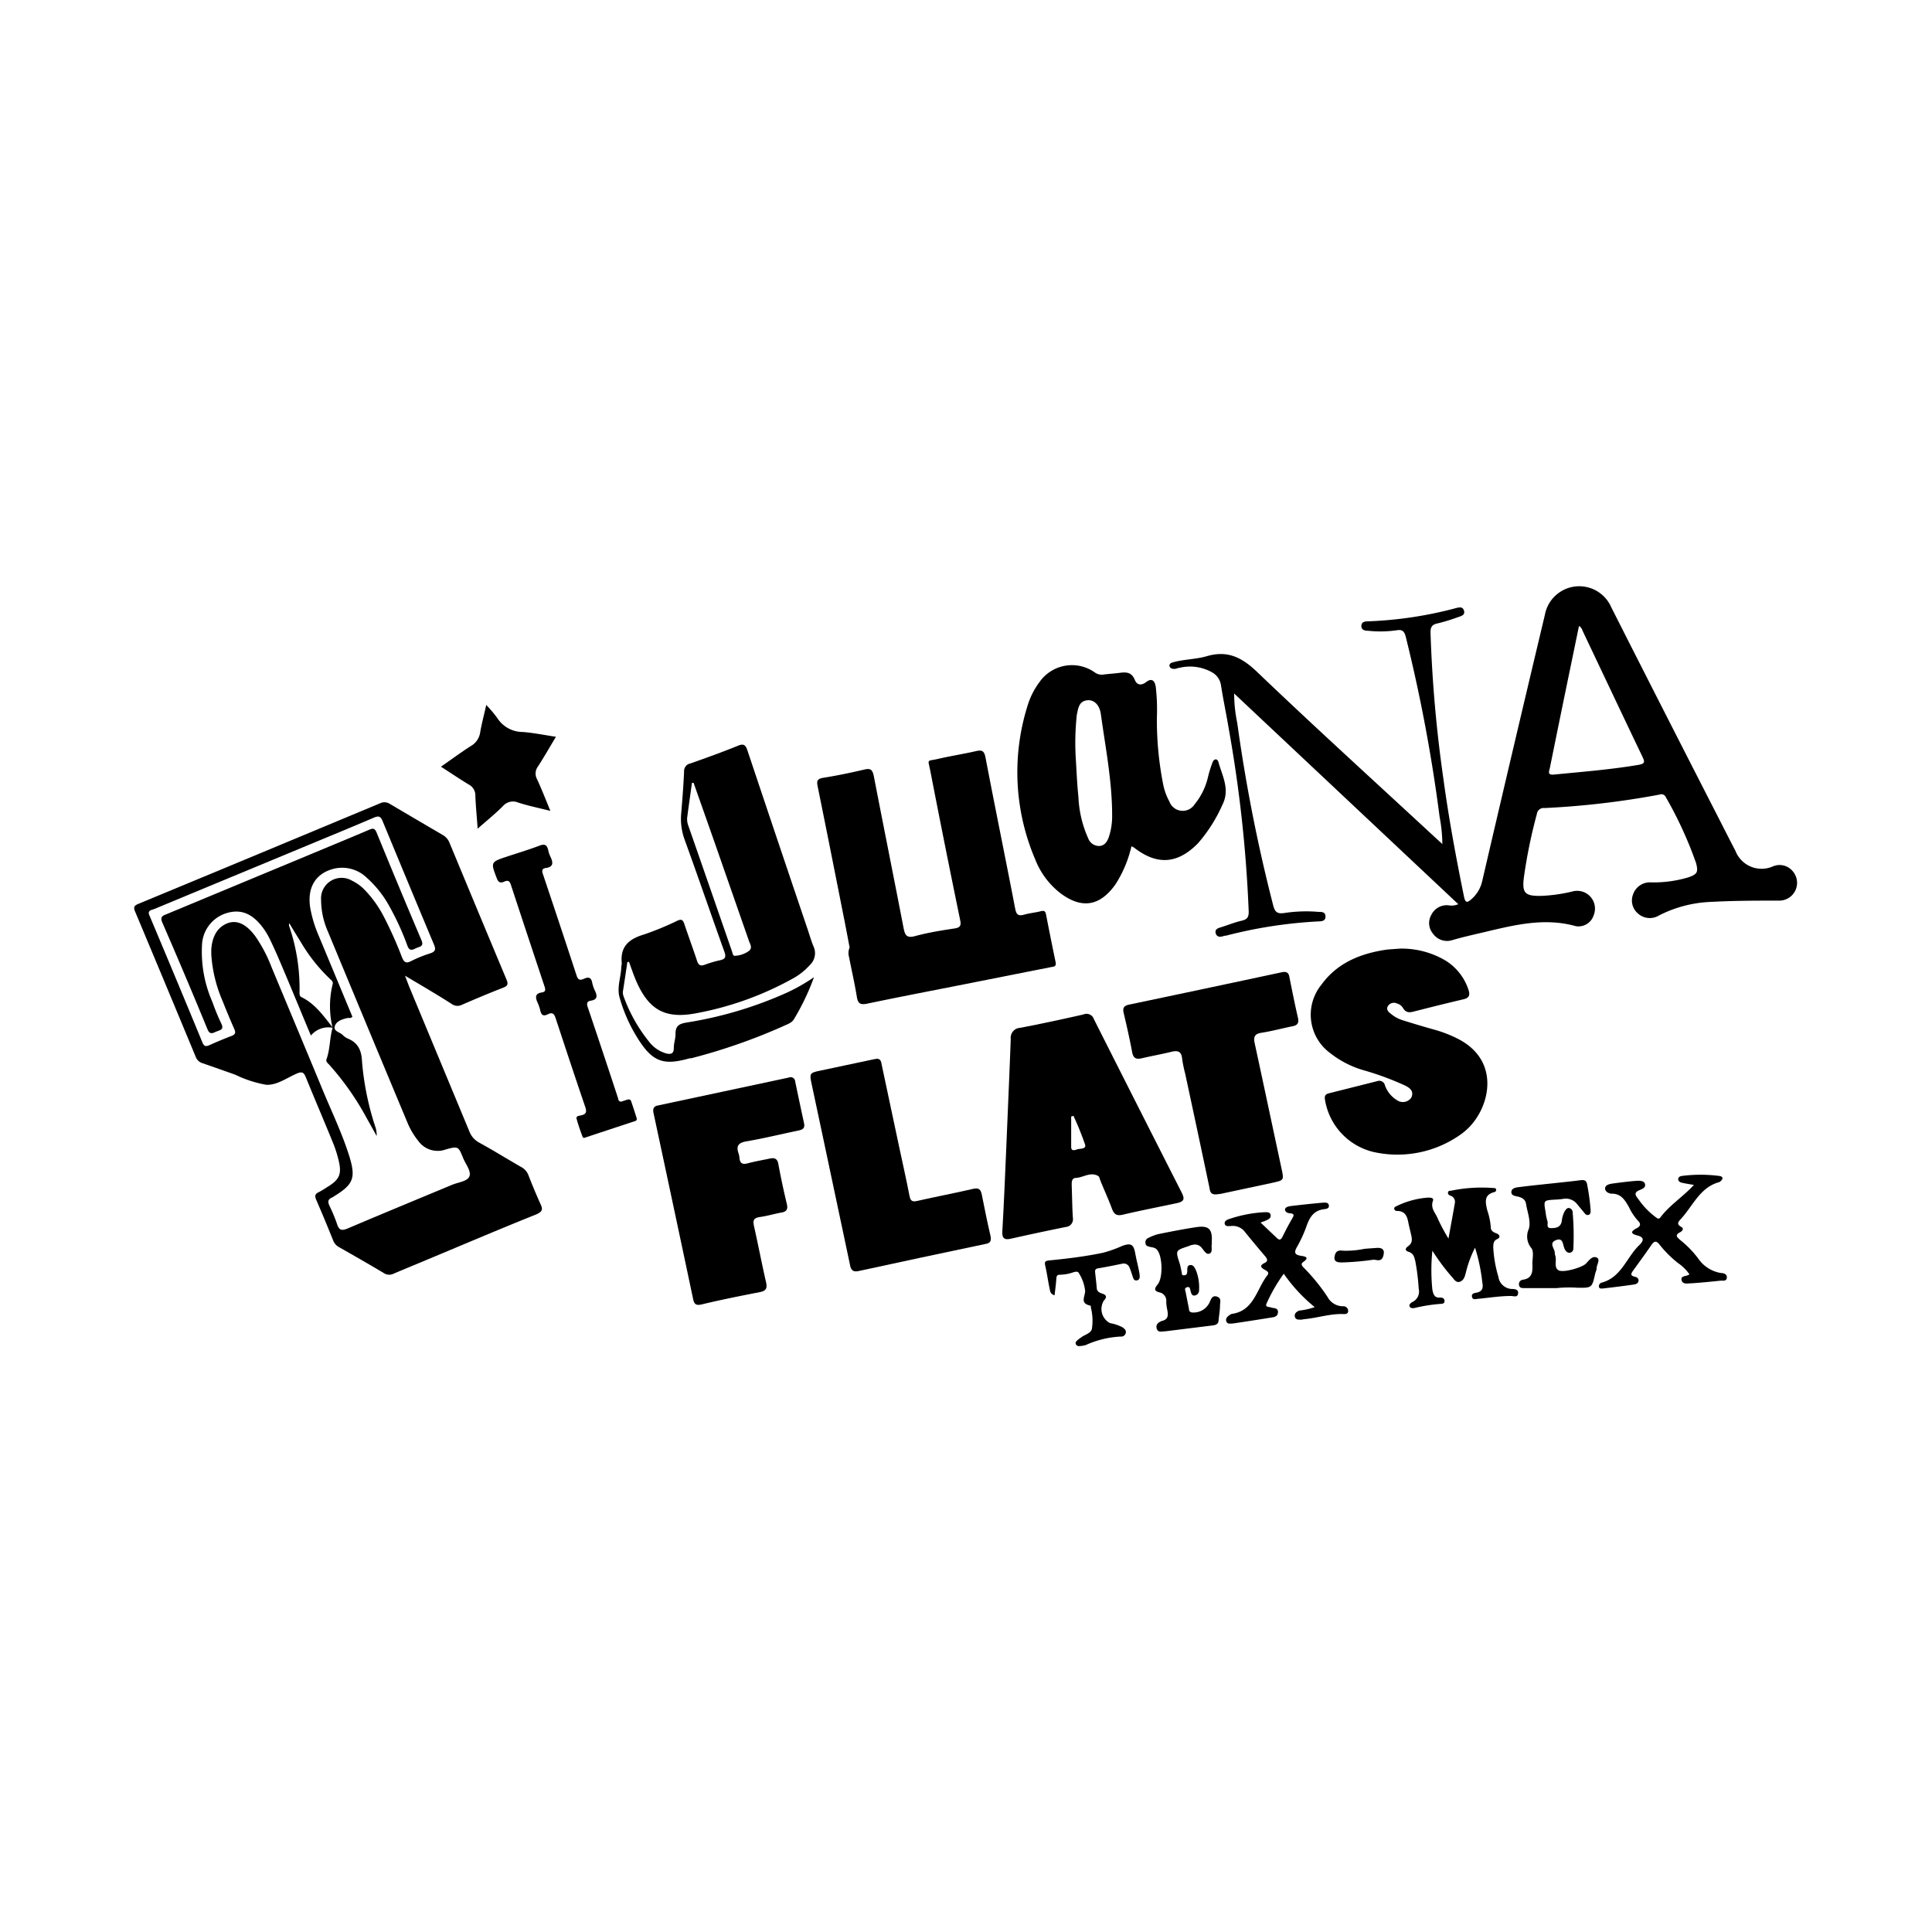 <svg xmlns="http://www.w3.org/2000/svg" viewBox="0 0 250 250"><title>Fast Casual</title><path d="M188.7,117l-29-27.26a18.54,18.54,0,0,0,.4,3.81,209.12,209.12,0,0,0,4.65,23.6c.21.8.46,1.13,1.4,1a18.76,18.76,0,0,1,4.49-.15c.4,0,.87,0,.88.59s-.48.63-.93.64a59.68,59.68,0,0,0-11.93,1.84c-.16,0-.33.06-.49.1-.41.12-.75,0-.86-.41s.15-.61.51-.72c1-.3,1.88-.68,2.85-.9.74-.17.93-.49.91-1.22A172.82,172.82,0,0,0,159,94.3c-.31-1.87-.71-3.73-1-5.6a2.31,2.31,0,0,0-1.29-1.77,5.81,5.81,0,0,0-4.07-.52c-.2,0-.38.12-.58.14s-.65,0-.72-.35.25-.44.5-.51c1.42-.39,2.92-.37,4.32-.78,2.66-.78,4.51.14,6.47,2,7.54,7.21,15.26,14.22,22.92,21.31l1.09,1a20,20,0,0,0-.36-3.55,205.43,205.43,0,0,0-4.37-23.25c-.18-.71-.43-1-1.2-.86a14.87,14.87,0,0,1-3.69.06c-.41,0-.87-.1-.86-.62s.44-.6.86-.6a51.26,51.26,0,0,0,11.34-1.7c.44-.11.91-.25,1.08.32s-.35.7-.75.83a24.78,24.78,0,0,1-2.67.82c-.75.15-.92.5-.91,1.21a171.79,171.79,0,0,0,1.68,19c.69,5.08,1.63,10.12,2.65,15.14.19.94.5.74,1,.3A4.34,4.34,0,0,0,191.8,114q4-17.21,8.1-34.41a4.52,4.52,0,0,1,8.6-1q6.81,13.45,13.69,26.88c.79,1.54,1.57,3.09,2.37,4.62a3.63,3.63,0,0,0,4.9,2,2.2,2.2,0,0,1,2.47.59,2.3,2.3,0,0,1-1.71,3.86c-2.9,0-5.8,0-8.7.16a16.15,16.15,0,0,0-6.81,1.74,2.3,2.3,0,0,1-2.78-.25,2.2,2.2,0,0,1-.61-2.46,2.3,2.3,0,0,1,2.32-1.55,15.71,15.71,0,0,0,4.83-.65c1.15-.4,1.31-.67,1-1.85a50.84,50.84,0,0,0-3.91-8.52.63.63,0,0,0-.82-.34,107.87,107.87,0,0,1-14.87,1.74.88.88,0,0,0-1,.77,66.4,66.4,0,0,0-1.68,8.21c-.25,2,.12,2.41,2.16,2.39a20.71,20.71,0,0,0,4.15-.58,2.3,2.3,0,0,1,2.72,3.09,2.07,2.07,0,0,1-2.29,1.41c-4.12-1.16-8.06-.13-12,.8-1.33.31-2.66.61-4,1a2.22,2.22,0,0,1-2.49-.82,2.12,2.12,0,0,1-.23-2.44,2.21,2.21,0,0,1,2.32-1.23A2.15,2.15,0,0,0,188.7,117Zm15.62-36-.89,4.31q-1.45,7-2.88,14.07c-.08.4-.38.94.53.85,3.64-.36,7.29-.64,10.9-1.25.9-.15.88-.38.54-1.08-2.57-5.37-5.11-10.75-7.66-16.12C204.74,81.53,204.69,81.21,204.32,81Z"/><path d="M52.41,126.26c.26.67.41,1.1.58,1.51q3.87,9.31,7.74,18.62A2.75,2.75,0,0,0,62,147.85c1.83,1,3.62,2.12,5.44,3.16a2,2,0,0,1,.95,1.09c.48,1.24,1,2.48,1.54,3.68.35.73.26,1-.53,1.36-5,2-9.9,4.1-14.85,6.16-1.2.5-2.41,1-3.59,1.5a1.26,1.26,0,0,1-1.3-.07c-1.92-1.14-3.85-2.25-5.79-3.35a1.66,1.66,0,0,1-.76-.87c-.71-1.76-1.43-3.51-2.19-5.25-.22-.5-.16-.78.34-1a12.38,12.38,0,0,0,1.11-.67c1.55-.94,1.87-1.64,1.46-3.39a15.73,15.73,0,0,0-.76-2.37c-1.14-2.8-2.34-5.59-3.48-8.39-.24-.6-.44-.84-1.14-.54-1.31.55-2.58,1.54-4,1.47a15.12,15.12,0,0,1-4-1.3c-1.41-.5-2.82-1-4.24-1.49a1.34,1.34,0,0,1-.89-.84q-3.9-9.4-7.84-18.79c-.25-.59-.09-.78.45-1q15.63-6.48,31.24-13a1.29,1.29,0,0,1,1.3.09q3.39,2,6.81,4a2,2,0,0,1,.88,1q3.67,8.85,7.37,17.69c.25.59.2.84-.43,1.08-1.8.7-3.58,1.45-5.35,2.22a1.26,1.26,0,0,1-1.29-.11C56.58,128.71,54.61,127.56,52.41,126.26Zm-25.07-2.78c0-.2,0-.4,0-.6.12-1.84.89-3,2.23-3.46,1.19-.37,2.34.2,3.49,1.76a18.72,18.72,0,0,1,2.09,4c2.2,5.28,4.41,10.56,6.6,15.85,1.17,2.83,2.51,5.59,3.43,8.52s.52,3.73-2,5.28a2.15,2.15,0,0,1-.26.15c-.47.21-.52.5-.31,1a20.45,20.45,0,0,1,1,2.4c.25.79.58.92,1.36.59,4.5-1.91,9-3.77,13.54-5.66.79-.33,2-.44,2.24-1.11s-.51-1.57-.83-2.37c-.61-1.49-.63-1.54-2.24-1.09a3.08,3.08,0,0,1-3.55-1.1,9.55,9.55,0,0,1-1.38-2.31q-5.18-12.39-10.32-24.79a10.22,10.22,0,0,1-.88-4.07,2.66,2.66,0,0,1,4-2.51,5.71,5.71,0,0,1,1.61,1.16,14.59,14.59,0,0,1,2.54,3.56A51.42,51.42,0,0,1,52,123.83c.26.64.49.91,1.2.53a17,17,0,0,1,2.48-1c.69-.23.73-.54.46-1.17q-3.35-8-6.63-15.94c-.28-.68-.57-.69-1.17-.43-2.81,1.2-5.65,2.37-8.47,3.54L20,117.61c-.37.16-1,.16-.64.9q3.45,8.19,6.84,16.4c.21.52.47.52.9.33.94-.42,1.89-.82,2.86-1.19.5-.19.56-.43.36-.89q-.79-1.78-1.5-3.59A18,18,0,0,1,27.34,123.49Z"/><path d="M109.94,122.61c-.2-1.06-.42-2.23-.65-3.4-1.15-5.81-2.3-11.62-3.48-17.43-.14-.68-.1-1,.7-1.13,1.81-.29,3.6-.66,5.38-1.08.78-.18,1,.06,1.17.8,1.27,6.57,2.59,13.13,3.86,19.7.18.93.39,1.36,1.49,1.06,1.7-.46,3.45-.74,5.19-1,.65-.12.78-.39.66-1q-2-9.69-3.88-19.39c-.32-1.61-.49-1.19,1-1.54s3.27-.63,4.89-1c.75-.17,1.08-.09,1.25.8,1.25,6.54,2.59,13.06,3.85,19.6.16.82.45.95,1.17.75s1.44-.26,2.15-.44c.44-.11.59,0,.67.44.4,2.06.81,4.11,1.24,6.17.12.59-.29.56-.64.63l-11,2.18c-4.24.84-8.5,1.65-12.73,2.54-.91.19-1.22,0-1.36-.92-.28-1.71-.67-3.4-1-5.1A1.82,1.82,0,0,1,109.94,122.61Z"/><path d="M81.18,124.49c-.18,1.22-.36,2.44-.55,3.65a1.38,1.38,0,0,0,.06.78A20.33,20.33,0,0,0,84,134.81a4.3,4.3,0,0,0,2.19,1.5c.56.14,1,.08,1-.67s.25-1.26.22-1.88c0-1.05.53-1.29,1.41-1.44a51.1,51.1,0,0,0,13-3.87,23.87,23.87,0,0,0,3.51-2,30.63,30.63,0,0,1-2.61,5.46c-.31.51-1,.68-1.51.94a75.44,75.44,0,0,1-11.77,4.09l-.19,0c-3.49,1-4.87.42-6.8-2.69a20,20,0,0,1-2.28-5.2c-.37-1.32.2-2.63.23-4a3.33,3.33,0,0,0,.06-.39c-.24-2.18.94-3.17,2.88-3.74a38.12,38.12,0,0,0,4.33-1.79c.47-.21.69-.13.86.37.54,1.61,1.13,3.2,1.66,4.81.18.56.43.74,1,.53a14.69,14.69,0,0,1,2-.59c.71-.15.77-.46.54-1.11-1.73-4.82-3.39-9.67-5.14-14.49a7.81,7.81,0,0,1-.44-3.42c.15-1.79.29-3.59.37-5.38a1,1,0,0,1,.82-1.06c2.07-.73,4.14-1.47,6.17-2.3.8-.33,1,0,1.22.65q3.86,11.55,7.77,23.09c.26.76.47,1.53.78,2.26a2.09,2.09,0,0,1-.48,2.38,8.38,8.38,0,0,1-2.35,1.83A41.12,41.12,0,0,1,90,131.13c-4,.74-6.1-.5-7.72-4.29-.33-.78-.6-1.59-.89-2.38Zm8.57-23.19h-.21c-.2,1.45-.41,2.9-.6,4.35a2.28,2.28,0,0,0,.09,1.08q2.86,8.2,5.7,16.41c.07.21.11.57.36.54a3.36,3.36,0,0,0,1.85-.65c.42-.37.17-.79,0-1.2L92.5,109.1Q91.13,105.2,89.75,101.3Z"/><path d="M146.41,109.51a15.61,15.61,0,0,1-2.07,4.93c-2,2.81-4.32,3.21-7.07,1.18a10.22,10.22,0,0,1-3.32-4.43,28.67,28.67,0,0,1-1-19.82,9.84,9.84,0,0,1,1.56-3.11A5.12,5.12,0,0,1,141.65,87a1.52,1.52,0,0,0,1.11.29c.69-.09,1.39-.13,2.09-.22.87-.12,1.59-.11,2,.92.24.61.78.79,1.46.27s1.09-.26,1.24.58a25.59,25.59,0,0,1,.15,4,42.73,42.73,0,0,0,.83,8.73,7.69,7.69,0,0,0,.79,2.15,1.83,1.83,0,0,0,3.26.36,8.61,8.61,0,0,0,1.76-3.65,16.43,16.43,0,0,1,.57-1.8c.2-.49.63-.49.76,0,.5,1.81,1.53,3.54.49,5.55a19.62,19.62,0,0,1-3.15,4.95c-2.63,2.68-5.29,2.86-8.25.56A2.63,2.63,0,0,0,146.41,109.51ZM139.2,98.06c.09,1.38.16,3.25.35,5.1a14.43,14.43,0,0,0,1.26,5.31,1.5,1.5,0,0,0,1.39,1c.74,0,1.09-.59,1.3-1.21a8.55,8.55,0,0,0,.41-2.76c0-4.42-.86-8.74-1.46-13.09-.16-1.18-.87-1.86-1.69-1.8-1.15.08-1.25,1.06-1.42,1.89A33.53,33.53,0,0,0,139.2,98.06Z"/><path d="M130.2,148.82c.25-6.06.44-10.22.59-14.38A1.29,1.29,0,0,1,132,133c2.74-.52,5.48-1.11,8.2-1.73a1,1,0,0,1,1.35.61q5.66,11.23,11.36,22.44c.44.88.29,1.17-.69,1.38-2.31.49-4.63.94-6.93,1.48-.81.19-1.14-.06-1.41-.79-.45-1.22-1-2.4-1.48-3.6-.09-.21-.13-.53-.3-.62-1-.56-1.89.18-2.84.25-.59,0-.59.51-.58,1,.05,1.4.06,2.8.15,4.19a1,1,0,0,1-.91,1.16q-3.57.72-7.12,1.52c-.86.19-1.14-.07-1.1-.95C129.94,155.17,130.1,151,130.2,148.82Zm8.71-4.43-.3.09c0,1.31,0,2.61,0,3.92,0,.61.47.43.8.32s1.18,0,1-.61A38.09,38.09,0,0,0,138.91,144.4Z"/><path d="M181.17,122.75a11.14,11.14,0,0,1,5.87,1.54,7,7,0,0,1,3,3.85c.2.63.05,1-.64,1.16-2.17.51-4.33,1.05-6.49,1.6-.57.15-1,.14-1.36-.46a1.31,1.31,0,0,0-.78-.59.92.92,0,0,0-1.16.31c-.27.42,0,.76.34,1a4.38,4.38,0,0,0,1.66.89c1.33.42,2.67.82,4,1.19a16.27,16.27,0,0,1,3,1.16c4.91,2.48,4.38,7.31,2.51,10.18a7.91,7.91,0,0,1-2.21,2.29,14.14,14.14,0,0,1-11.25,2.18,8.32,8.32,0,0,1-6.21-6.75c-.09-.54.09-.73.56-.84l6.2-1.56a.75.75,0,0,1,1,.54,3.67,3.67,0,0,0,1.54,1.91,1.33,1.33,0,0,0,1.86-.3c.39-.81-.13-1.25-.77-1.57a37.35,37.35,0,0,0-5.42-2,12.6,12.6,0,0,1-4.32-2.23,6.16,6.16,0,0,1-1.12-8.82c2.08-2.86,5.09-4.06,8.47-4.55C180.06,122.82,180.7,122.79,181.17,122.75Z"/><path d="M102.18,139.4a.58.58,0,0,1,.71.52q.57,2.73,1.16,5.47c.15.72-.35.82-.87.93-2.21.46-4.42,1-6.64,1.38-.92.17-1.3.53-1,1.46a2.79,2.79,0,0,1,.15.68c.06.73.42.87,1.08.69.93-.25,1.89-.41,2.83-.61.62-.14,1,0,1.12.72.32,1.73.69,3.46,1.1,5.17.17.71-.08,1-.74,1.1-.92.17-1.81.44-2.73.57s-.93.51-.77,1.24c.54,2.4,1,4.82,1.55,7.22.17.75,0,1.09-.76,1.25-2.55.5-5.08,1-7.61,1.61-.63.14-.93,0-1.06-.66q-2.55-12.06-5.13-24.1c-.12-.57,0-.9.61-1L102,139.45Z"/><path d="M157.51,154.54c-.81.1-.93-.31-1-.82q-1.56-7.42-3.16-14.84a16.57,16.57,0,0,1-.38-1.86c-.09-1-.57-1.12-1.42-.91-1.26.31-2.54.53-3.8.83-.73.17-1.11,0-1.25-.8-.32-1.7-.7-3.39-1.1-5.07-.16-.69.08-.95.74-1.08q9.87-2.07,19.72-4.18c.66-.14.92.09,1,.69.35,1.73.69,3.46,1.09,5.18.16.69-.05,1-.71,1.12-1.34.27-2.66.63-4,.84-.91.14-1.06.55-.88,1.37,1.17,5.4,2.31,10.8,3.47,16.2.32,1.51.33,1.51-1.16,1.84l-6.73,1.44C157.74,154.51,157.54,154.53,157.51,154.54Z"/><path d="M113.45,137c.56,0,.58.45.66.86l2.22,10.45c.46,2.15.94,4.29,1.36,6.44.13.64.34.8,1,.65,2.4-.55,4.82-1,7.22-1.56.78-.18,1,.09,1.14.77.35,1.76.7,3.52,1.11,5.27.16.69,0,1-.7,1.1q-8.2,1.72-16.39,3.5c-.81.18-1-.29-1.1-.9q-1.82-8.64-3.66-17.28-.65-3.07-1.31-6.15c-.26-1.21-.19-1.33,1-1.58l6.93-1.47Z"/><path d="M80.4,142.55l.69-.23c.23-.07.48-.12.58.18q.37,1.08.71,2.18c.1.33-.17.38-.39.45l-6.06,2c-.18.06-.44.2-.53,0a24.45,24.45,0,0,1-.79-2.36c-.1-.36.31-.39.54-.43.67-.14.82-.42.58-1.1-1.3-3.81-2.56-7.63-3.82-11.45-.17-.52-.36-.87-1-.55s-.86.09-1-.49a5.37,5.37,0,0,0-.34-1c-.31-.67-.37-1.2.56-1.33.47-.07.47-.35.35-.72q-2.21-6.63-4.39-13.26c-.19-.58-.51-.51-.91-.33s-.7.06-.88-.42c-.82-2.14-.84-2.14,1.34-2.86,1.39-.46,2.8-.88,4.16-1.4.74-.28,1-.07,1.15.63a3.69,3.69,0,0,0,.3.85c.33.71.38,1.27-.62,1.41-.48.06-.54.32-.38.78q2.21,6.57,4.37,13.16c.2.62.5.59,1,.37s.86-.17,1,.47a4.59,4.59,0,0,0,.38,1.13c.31.66.31,1.13-.56,1.26-.47.07-.55.35-.4.8q2,5.91,3.94,11.83C80,142.28,80.05,142.56,80.4,142.55Z"/><path d="M190.87,161.45a14.55,14.55,0,0,0-1.18,3.19c-.13.47-.22,1-.77,1.21s-.83-.43-1.17-.76a27.55,27.55,0,0,1-2.4-3.25,24.73,24.73,0,0,0,0,5.06c.13.62.29,1.07,1,1,.28,0,.55.08.57.42s-.21.38-.46.4a20.29,20.29,0,0,0-3.35.52c-.26.06-.61.08-.71-.2s.2-.47.42-.59a1.49,1.49,0,0,0,.76-1.69,28.5,28.5,0,0,0-.44-3.57c-.13-.54-.24-1-.85-1.2s-.38-.51-.07-.74c.63-.45.49-1,.35-1.61s-.25-1-.35-1.55c-.15-.74-.44-1.34-1.31-1.39-.2,0-.44,0-.49-.26s.19-.3.36-.4a11.08,11.08,0,0,1,4-1.07c.28,0,.78,0,.65.39-.37,1,.33,1.58.61,2.31a24.64,24.64,0,0,0,1.39,2.6c.31-1.71.58-3.16.83-4.61a.82.82,0,0,0-.58-.94c-.19-.08-.37-.21-.3-.45s.27-.16.42-.2a19.62,19.62,0,0,1,5.46-.34c.13,0,.28,0,.33.16a.29.29,0,0,1-.24.37c-1.37.35-1.13,1.33-.91,2.31a9.17,9.17,0,0,1,.47,2.24c0,.5.38.65.76.8s.54.52.06.73-.51.65-.5,1.14a16.09,16.09,0,0,0,.66,3.73,1.83,1.83,0,0,0,1.67,1.58c.34,0,.95,0,.88.58s-.59.32-.93.33c-1.4,0-2.79.23-4.18.36-.3,0-.74.22-.85-.23s.29-.51.58-.56c.8-.15.88-.66.75-1.33A23.2,23.2,0,0,0,190.87,161.45Z"/><path d="M62.92,91.22a16,16,0,0,1,1.42,1.68,3.92,3.92,0,0,0,3.32,1.82c1.39.11,2.76.39,4.28.62-.81,1.34-1.53,2.61-2.32,3.83a1.52,1.52,0,0,0-.13,1.65c.6,1.29,1.11,2.61,1.73,4.11-1.53-.39-2.89-.66-4.2-1.09a1.71,1.71,0,0,0-1.95.48c-1,1-2.06,1.85-3.26,2.91-.11-1.57-.25-2.92-.3-4.27a1.57,1.57,0,0,0-.85-1.44c-1.19-.72-2.34-1.5-3.6-2.31,1.35-.94,2.58-1.85,3.86-2.67a2.43,2.43,0,0,0,1.22-1.8C62.33,93.63,62.63,92.54,62.92,91.22Z"/><path d="M170.12,169.14a21,21,0,0,1-4-4.32,21.06,21.06,0,0,0-2.22,3.84c-.25.54.34.42.59.53s.91,0,.88.61-.53.64-1,.71q-2.41.39-4.83.75c-.32,0-.73.12-.86-.29s.21-.66.52-.86a.48.48,0,0,1,.18-.09c2.89-.39,3.2-3.19,4.62-5,.27-.34,0-.52-.29-.68-.48-.27-.84-.54-.06-.92.47-.23.35-.52.06-.86q-1.39-1.63-2.75-3.31a2,2,0,0,0-1.72-.6c-.28,0-.68.09-.76-.29s.34-.55.64-.64a17,17,0,0,1,4.3-.85c.38,0,.92-.12,1,.36s-.45.62-.82.8c-.09,0-.19.07-.48.17l2.11,2c.36.35.54.19.73-.18.4-.8.81-1.6,1.27-2.38.24-.4.24-.58-.27-.64-.3,0-.68-.16-.68-.48s.46-.42.77-.46q2-.24,4.07-.43c.31,0,.75-.1.83.33s-.34.48-.62.51c-1.34.16-1.87,1.06-2.27,2.2a16.75,16.75,0,0,1-1.25,2.72c-.42.74-.21,1,.54,1.11.59.09,1.12.22.28.81-.33.23-.17.46,0,.65a24.85,24.85,0,0,1,3.15,3.86,2.26,2.26,0,0,0,2,1.21.61.61,0,0,1,.67.61c0,.36-.29.41-.57.4-1.72-.07-3.36.49-5,.65-.17,0-.33.07-.49.07-.33,0-.72.05-.83-.36s.19-.66.56-.81A9,9,0,0,0,170.12,169.14Z"/><path d="M201.42,166.68h-4.17c-.32,0-.63,0-.69-.41a.57.57,0,0,1,.47-.67c1.32-.17,1.29-1.12,1.26-2.08,0-.67.21-1.53-.12-2a2.34,2.34,0,0,1-.34-2.5c.29-1-.19-2.15-.36-3.24-.09-.57-.51-.8-1-.93-.37-.09-.92-.11-.9-.61s.59-.58,1-.63c1.55-.2,3.1-.35,4.66-.52,1.09-.12,2.19-.23,3.28-.37.5-.06.79,0,.88.63a28,28,0,0,1,.43,3.16c0,.25.06.58-.25.69s-.47-.15-.64-.36-.56-.66-.83-1a1.86,1.86,0,0,0-1.86-.7,9.17,9.17,0,0,1-1,.09c-1.51.09-1.51.08-1.24,1.62a5.92,5.92,0,0,0,.24,1.17c.12.31-.23.9.47.9s1.22-.13,1.38-.87a3.35,3.35,0,0,1,.39-1.33c.15-.22.31-.47.62-.39a.57.57,0,0,1,.4.53,34.24,34.24,0,0,1,.09,4.69.53.53,0,0,1-.48.56c-.35,0-.53-.25-.66-.53-.24-.52-.16-1.49-1.12-1.1s-.14,1.08-.14,1.64a1.33,1.33,0,0,0,.07.39c.2.61-.21,1.42.37,1.84s3.14-.35,3.6-.85.83-1,1.37-.78,0,.93,0,1.41c0,.23-.13.45-.18.67-.42,1.85-.42,1.86-2.32,1.83A16.33,16.33,0,0,0,201.42,166.68Z"/><path d="M219.19,153.33c-.63-.11-1.09-.18-1.54-.28-.23-.05-.46-.17-.49-.44s.25-.42.45-.44a18.64,18.64,0,0,1,4.88,0c.47.07.53.36.15.68a.48.48,0,0,1-.16.11c-2.54.69-3.42,3.11-5,4.8-.31.34-.57.65.07,1,.41.22.13.55-.14.69-.72.37-.42.63,0,1a13.13,13.13,0,0,1,2.3,2.35,4.43,4.43,0,0,0,3,1.93c.36,0,.8.16.74.63s-.51.33-.83.36c-1.26.13-2.52.26-3.78.34-.44,0-1.08.17-1.23-.36-.2-.68.62-.49,1-.8a5.57,5.57,0,0,0-1.46-1.45,14.35,14.35,0,0,1-2.4-2.39c-.45-.57-.71-.47-1.08.07-.75,1.1-1.54,2.17-2.32,3.25-.27.37-.47.69.21.83.26.05.52.24.46.56s-.35.41-.61.45c-1.32.19-2.63.35-4,.51-.18,0-.44.06-.5-.19a.48.48,0,0,1,.32-.56c2.59-.68,3.24-3.29,4.91-4.88.55-.53.66-1-.26-1.23s-.87-.54-.1-.93c.5-.26.6-.57.15-1a7.26,7.26,0,0,1-1.15-1.75c-.5-.87-1-1.74-2.22-1.73-.37,0-.87-.25-.86-.68s.52-.56.9-.62c1.09-.15,2.18-.29,3.27-.37.38,0,.91,0,1,.45s-.36.61-.69.75c-.75.3-.62.64-.19,1.16a10,10,0,0,0,2.19,2.3c.2.13.44.42.68.07C216.09,155.9,217.78,154.87,219.19,153.33Z"/><path d="M156.8,160.72a2.47,2.47,0,0,1,0,.3c-.08.41.15,1-.28,1.19s-.71-.39-1-.71a1.09,1.09,0,0,0-1.24-.4c-.19,0-.38.12-.57.18-1.61.53-1.6.53-1.07,2.18.11.35.17.71.25,1.07s0,.52.36.49.35-.26.38-.51-.09-.75.37-.81.63.41.79.76a6,6,0,0,1,.37,2.45.68.68,0,0,1-.56.73c-.38.06-.46-.29-.54-.59s-.08-.6-.47-.48-.21.38-.17.61c.14.75.3,1.5.44,2.25,0,.22.11.35.36.4a2.29,2.29,0,0,0,2.27-1.24c.2-.42.33-1,.95-.82s.46.67.43,1.09c0,.66-.12,1.32-.19,2,0,.45-.34.6-.75.65l-6.14.76c-.41,0-.94.22-1.11-.34s.27-.86.67-1c.82-.2.82-.72.71-1.36a6.2,6.2,0,0,1-.15-1.09,1.11,1.11,0,0,0-.89-1.25c-.69-.17-.66-.5-.24-1,.74-.84.66-3.73-.08-4.53-.28-.31-.66-.28-1-.38s-.44-.17-.47-.44a.59.59,0,0,1,.32-.67,6.51,6.51,0,0,1,1.3-.51c1.63-.33,3.26-.65,4.9-.9S156.91,159,156.8,160.72Z"/><path d="M136.46,167.61c-.57-.16-.58-.58-.65-.91-.21-1-.34-2-.56-2.94-.11-.48,0-.61.5-.66,2.35-.23,4.69-.51,7-1a15.27,15.27,0,0,0,2.44-.87c1.15-.43,1.51-.22,1.72,1,.15.85.39,1.68.53,2.54.05.33.13.83-.32.91s-.5-.37-.61-.68-.2-.64-.34-.94a.8.8,0,0,0-.95-.54c-1,.21-2.08.43-3.12.6-.38.06-.42.25-.39.54.07.66.15,1.32.21,2,0,.43.32.61.7.73.57.18.65.46.21.92a2.06,2.06,0,0,0,.8,2.9,5.66,5.66,0,0,1,1.6.53c.25.18.51.37.45.72a.6.6,0,0,1-.67.49,12.45,12.45,0,0,0-4.52,1.1,3.36,3.36,0,0,1-.78.13.45.45,0,0,1-.5-.25c-.09-.22.07-.38.21-.51s.32-.24.48-.36c.49-.38,1.32-.53,1.4-1.17a6.86,6.86,0,0,0-.14-2.68c0-.1,0-.26-.1-.27-1.27-.29-.73-1-.64-1.85a5.36,5.36,0,0,0-.8-2.32c-.13-.3-.46-.21-.72-.14a5.44,5.44,0,0,1-1.76.32c-.36,0-.42.17-.45.49C136.65,166.12,136.55,166.84,136.46,167.61Z"/><path d="M177.75,163a35.08,35.08,0,0,1-4.12.36c-.56,0-1.07-.08-.93-.8.11-.54.33-.83,1.1-.72a11.64,11.64,0,0,0,2.75-.24c.53-.05,1.06-.08,1.59-.12s1,.11.92.72-.3,1-1,.84Z"/><path d="M43.08,133a2.93,2.93,0,0,0-2.85,1c-1.26-3-2.48-6-3.72-8.91-.52-1.23-1.05-2.45-1.63-3.64a9,9,0,0,0-1-1.59c-1.13-1.44-2.51-2.28-4.43-1.74a4.48,4.48,0,0,0-3.3,4,16.09,16.09,0,0,0,1.32,7.5c.36,1,.73,1.93,1.18,2.86.37.77-.21.82-.64,1s-.86.47-1.16-.29Q24,126.26,21,119.37c-.33-.78.09-.89.61-1.1l20.1-8.36c2-.84,4.06-1.68,6.08-2.55.5-.22.72-.16.95.39q2.86,7,5.8,13.92c.34.8-.22.82-.64,1s-.87.52-1.17-.26a34.41,34.41,0,0,0-2.27-5,13.9,13.9,0,0,0-3-3.83,4.59,4.59,0,0,0-4.25-1.17c-2.41.61-3.51,2.48-3.05,5.15a16.28,16.28,0,0,0,1.08,3.52c1.46,3.5,2.91,7,4.36,10.48-.22.26-.47.13-.69.18-.67.16-1.41.41-1.59,1.06s.63.75,1,1.1a2.17,2.17,0,0,0,.64.47c1.4.56,1.83,1.57,1.89,3.06a36.49,36.49,0,0,0,1.72,8.39,3.28,3.28,0,0,1,.17,1.18c-.43-.78-.86-1.56-1.3-2.33a35.69,35.69,0,0,0-4.87-6.93c-.18-.19-.43-.36-.32-.68.48-1.31.39-2.73.79-4.06a11.82,11.82,0,0,1,0-5.62c.1-.32-.1-.49-.3-.67a21.92,21.92,0,0,1-3.83-4.83c-.5-.8-1-1.61-1.47-2.41a.53.53,0,0,0,0,.43,24.91,24.91,0,0,1,1.32,8.52c0,.24,0,.48.23.6C40.79,129.89,41.89,131.5,43.08,133Z"/></svg>